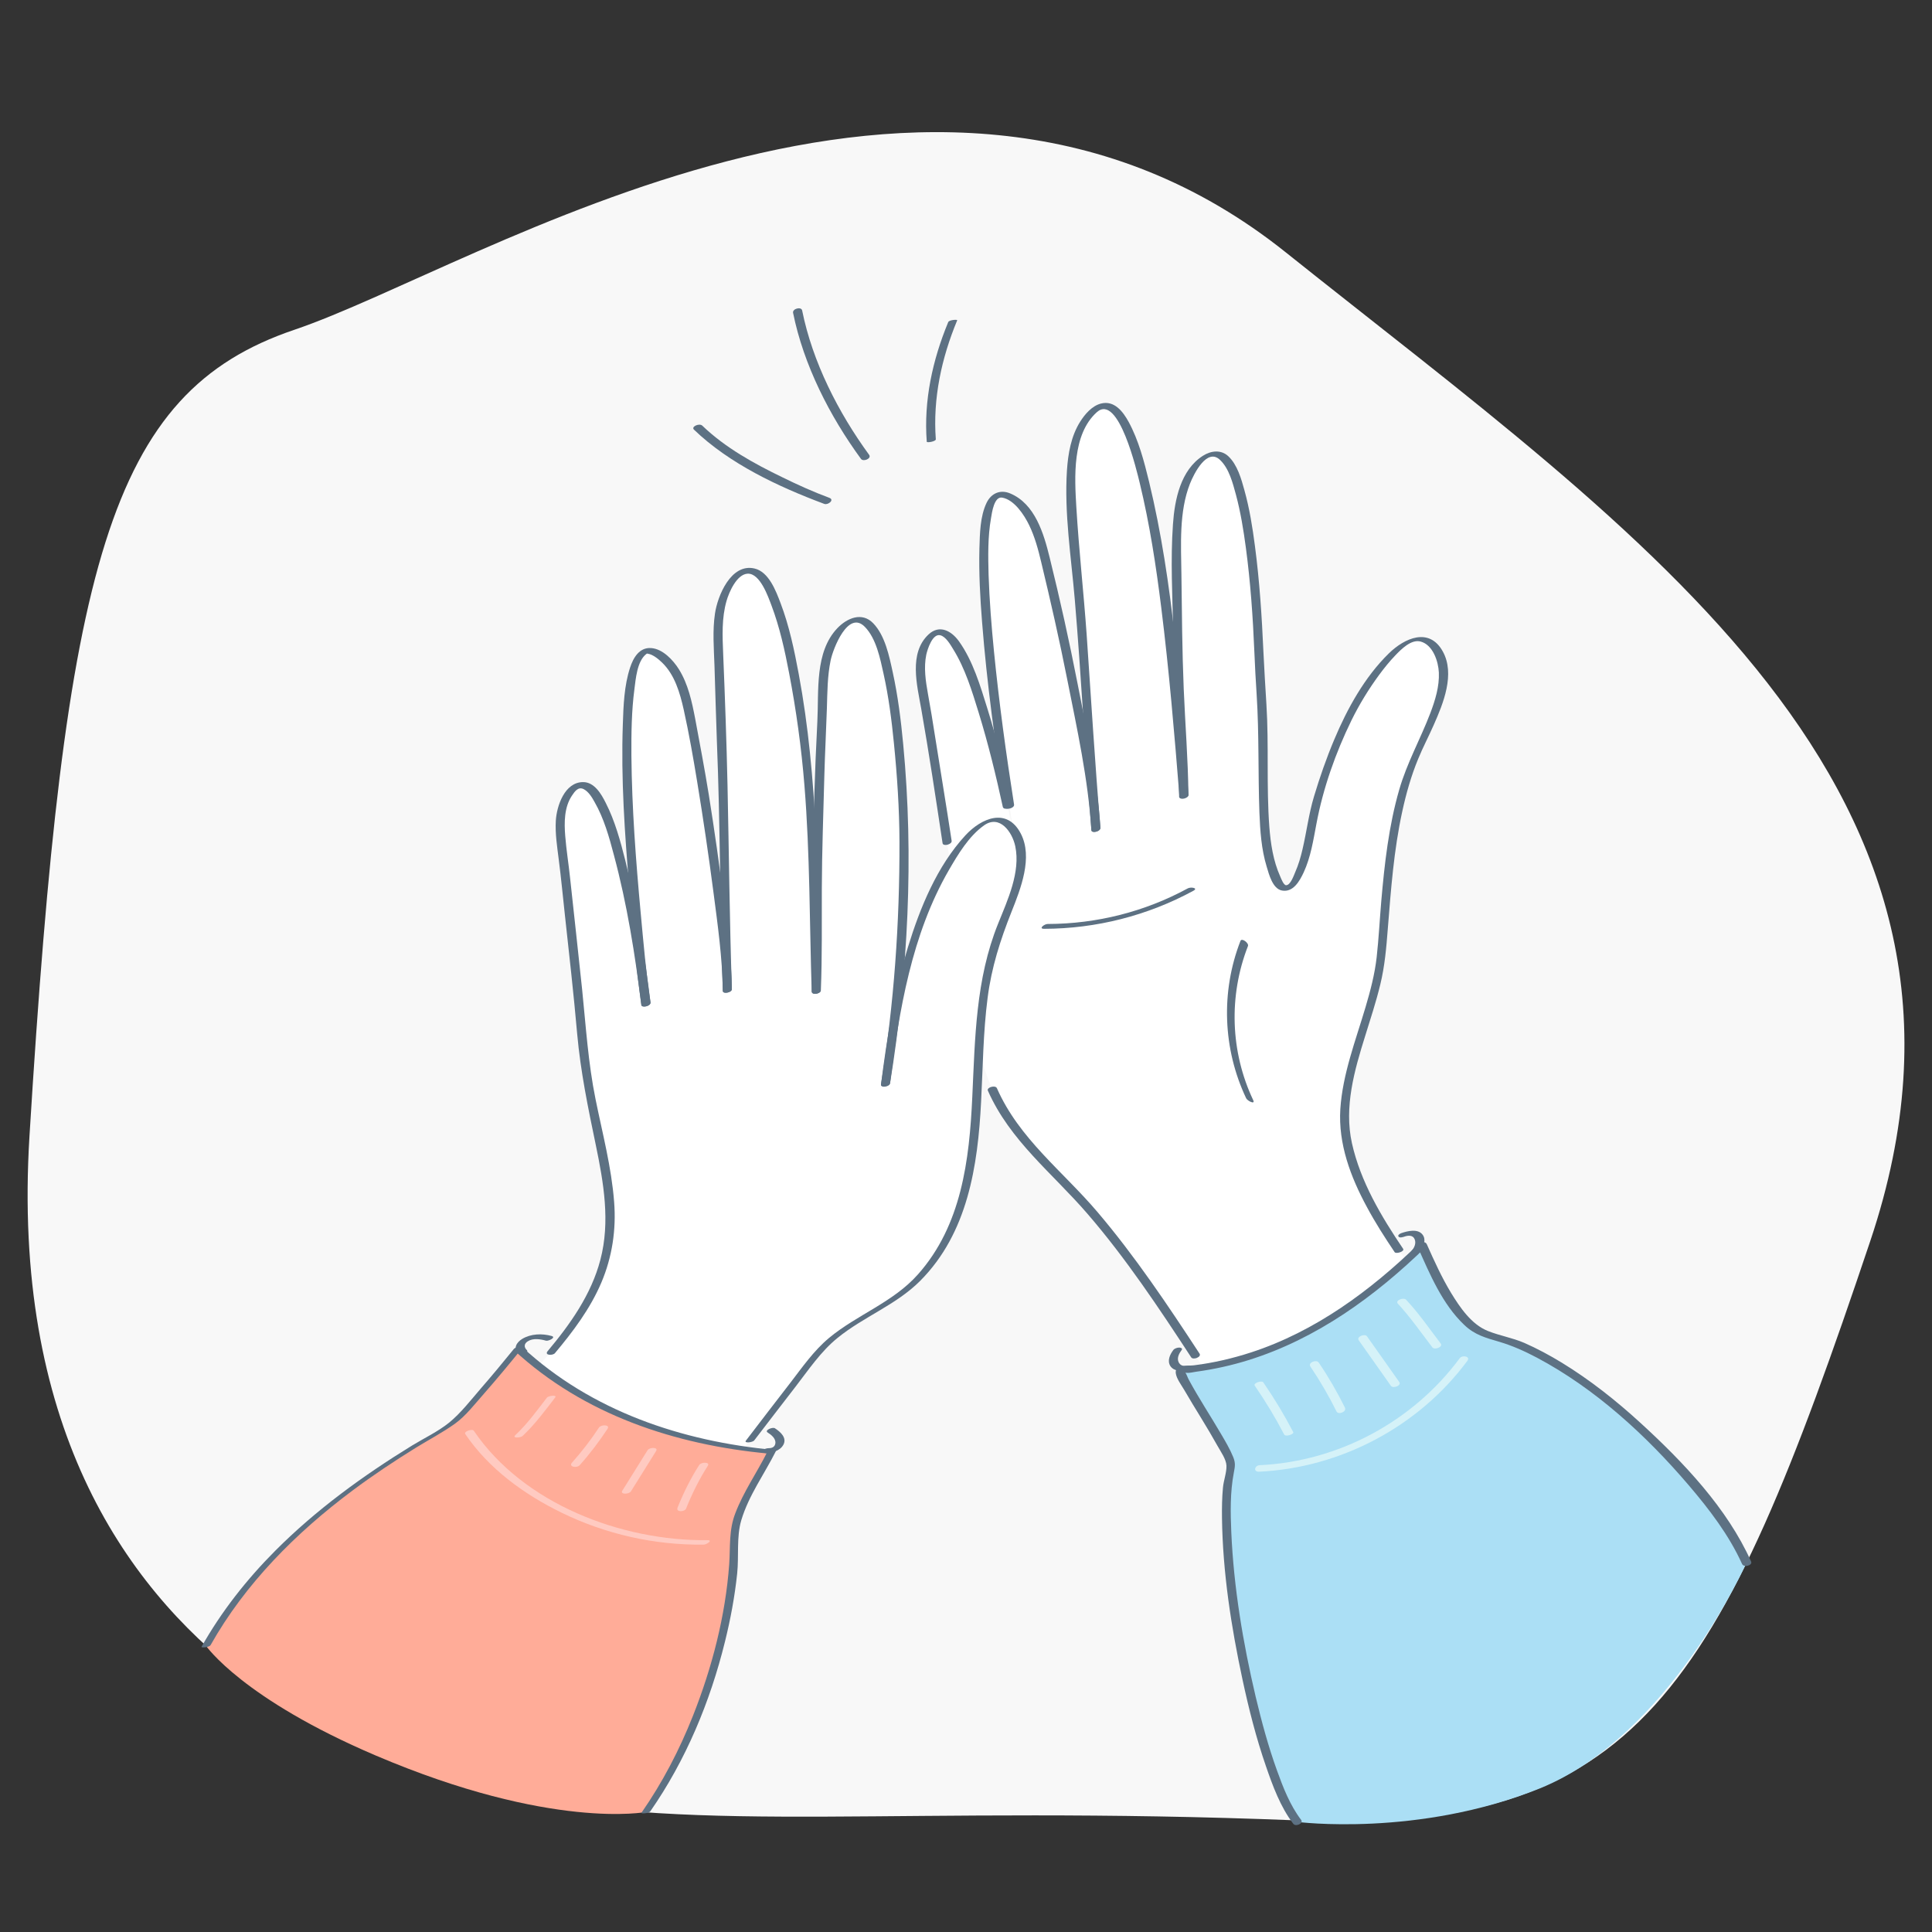 <?xml version="1.0" encoding="utf-8"?>
<!-- Generator: Adobe Illustrator 23.0.0, SVG Export Plug-In . SVG Version: 6.00 Build 0)  -->
<svg version="1.1" xmlns="http://www.w3.org/2000/svg" xmlns:xlink="http://www.w3.org/1999/xlink" x="0px" y="0px"
	 viewBox="0 0 160 160" style="enable-background:new 0 0 160 160;" xml:space="preserve">
<rect x="0" y="0" width="160" height="160" fill="#333333" stroke="none"/>
<style type="text/css">
	.st0{fill:#F8F8F8;}
	.st1{fill:#FFFFFF;}
	.st2{fill:#5D7183;}
	.st3{fill:#ABDFF5;}
	.st4{fill:#D5F2F8;}
	.st5{fill:#FFAC98;}
	.st6{fill:#FFCAC1;}
</style>
<g id="_x31_">
</g>
<g id="_x32_">
	<g>
		<path class="st0" d="M42.37,148.57c-3.29-0.71-42.84-7.13-39.93-54.47S9,32.51,24.38,27.31c15.38-5.21,52.75-29.86,82.09-6.42
			s60.98,44.46,48.42,81.88c-12.56,37.42-19.24,49.11-47.39,47.99C74.7,149.45,58.02,151.96,42.37,148.57z"/>
		<g>
			<path class="st1" d="M118.65,107.5c-2.73-3.86-6.06-8.13-7.06-12.84c-1.1-5.15,2.4-10.6,2.85-15.8
				c0.46-5.29,0.63-10.67,2.56-15.68c0.95-2.47,4.2-7.44,1.53-9.88c-1.45-1.32-3.57,0.99-5.13,3.29c-0.92,1.35-1.64,2.7-1.92,3.3
				c-0.97,2.08-1.75,4.24-2.38,6.44c-0.63,2.19-0.66,4.78-1.91,6.75c-0.09,0.14-0.19,0.28-0.33,0.37c-0.74,0.5-1.15-0.66-1.34-1.14
				c-0.6-1.52-0.73-3.19-0.81-4.81c-0.08-1.77-0.02-3.54-0.03-5.3c-0.01-2.28-0.22-4.59-0.34-6.86c-0.07-1.23-0.55-20.35-4.51-17.46
				c-2.32,1.69-2.34,5.34-2.36,7.85c-0.02,2.93,0.11,5.86,0.12,8.79c0.01,2.23,0.29,4.47,0.28,6.7c0,0.36-0.05,0.69-0.13,0.99
				c-0.31-3.64-0.72-7.98-1.06-10.75c-0.15-1.23-2.27-20.67-6.03-17.52c-2.2,1.84-2.05,5.87-1.89,8.36
				c0.18,2.93,0.51,5.84,0.73,8.76c0.25,3.37,0.69,10.08,1.03,14.72c-0.03,0-0.06,0.01-0.09,0.01c-0.79-5.69-2.78-15.2-3.41-17.56
				c-0.65-2.42-1.1-6.17-3.76-7.22c-3.81-1.5-0.56,20.35,0.75,28.31c-0.01,0.02-0.02,0.03-0.02,0.05
				c-1.45-7.34-4.44-19.13-6.83-16.71c-1.59,1.61-0.72,4.46-0.42,6.41c0.76,4.92,1.62,9.84,2.28,14.78
				c0.77,5.8,1.16,13.82,4.48,18.84c2.1,3.19,5.28,5.55,7.64,8.57c2.66,3.41,5.19,6.94,7.56,10.56c6.22,9.48,10.58,18,17.27,27.19
				c12.55-0.22,22.38-8.61,21.18-10.16C132.23,122.48,123.32,114.1,118.65,107.5z"/>
			<g>
				<g>
					<path class="st2" d="M91.13,68.55c-0.45-5.34-0.77-10.68-1.14-16.03c-0.25-3.5-0.64-6.99-0.85-10.49
						c-0.15-2.49-0.36-6.04,1.69-7.89c1.81-1.63,3.34,4.97,3.56,5.87c0.82,3.39,1.35,6.85,1.78,10.31
						c0.65,5.21,1.09,10.45,1.51,15.69c0.02,0.28,0.78,0.11,0.75-0.2c-0.7-8.62-1.23-17.48-3.27-25.92
						c-0.41-1.68-0.86-3.42-1.69-4.95c-0.47-0.86-1.19-1.8-2.29-1.52c-0.75,0.19-1.34,0.89-1.73,1.51c-0.75,1.19-1,2.65-1.09,4.03
						c-0.23,3.55,0.35,7.17,0.65,10.7c0.54,6.36,0.85,12.74,1.38,19.1C90.4,69.04,91.15,68.87,91.13,68.55L91.13,68.55z"/>
				</g>
				<g>
					<path class="st2" d="M91.13,68.55c-0.25-4.02-1.13-8.04-1.9-11.98c-0.68-3.49-1.45-6.95-2.3-10.39
						c-0.49-1.99-1.21-4.46-3.28-5.32c-0.81-0.34-1.56-0.01-1.94,0.77c-0.55,1.14-0.56,2.58-0.6,3.81
						c-0.05,2.02,0.06,4.05,0.22,6.06c0.4,5.13,1.11,10.24,1.9,15.33c0.05,0.29,0.8,0.11,0.75-0.2c-0.66-4.2-1.24-8.42-1.66-12.65
						c-0.21-2.12-0.38-4.25-0.45-6.38c-0.04-1.55-0.07-3.14,0.2-4.68c0.08-0.48,0.26-1.82,0.92-1.71c1.01,0.17,1.84,1.45,2.24,2.28
						c0.47,0.97,0.75,2.02,1,3.07c0.77,3.2,1.5,6.41,2.14,9.64c0.82,4.13,1.75,8.34,2.01,12.54C90.39,69.03,91.15,68.87,91.13,68.55
						L91.13,68.55z"/>
				</g>
				<g>
					<path class="st2" d="M81.81,90.32c1.83,4.15,5.35,6.84,8.24,10.19c3.18,3.68,5.94,7.83,8.6,11.9c0.15,0.24,0.88-0.02,0.69-0.31
						c-2.62-4-5.33-8.05-8.43-11.7c-2.89-3.41-6.51-6.09-8.35-10.28C82.43,89.83,81.69,90.06,81.81,90.32L81.81,90.32z"/>
				</g>
				<g>
					<path class="st2" d="M83.82,66.64c-0.58-2.66-1.23-5.32-2.04-7.93c-0.59-1.89-1.2-3.98-2.37-5.61
						c-0.62-0.86-1.61-1.4-2.51-0.56c-1.66,1.55-0.95,4.22-0.61,6.15c0.65,3.7,1.21,7.43,1.77,11.14c0.04,0.29,0.8,0.11,0.75-0.2
						c-0.44-2.9-0.92-5.79-1.38-8.69c-0.18-1.16-0.37-2.32-0.58-3.47c-0.19-1.06-0.36-2.18-0.14-3.25c0.1-0.45,0.51-1.77,1.16-1.61
						c0.46,0.11,0.84,0.78,1.06,1.14c1,1.6,1.57,3.49,2.12,5.27c0.79,2.57,1.43,5.19,2,7.81C83.13,67.13,83.88,66.94,83.82,66.64
						L83.82,66.64z"/>
				</g>
				<g>
					<path class="st2" d="M98.42,65.81c-0.03-2.93-0.27-5.85-0.39-8.78c-0.13-3.14-0.15-6.3-0.19-9.44
						c-0.03-2.47-0.21-5.2,0.71-7.54c0.33-0.83,1.42-3.01,2.5-1.95c0.74,0.71,1.04,1.9,1.3,2.85c0.39,1.45,0.63,2.94,0.83,4.43
						c0.38,2.85,0.58,5.72,0.7,8.59c0.05,1.18,0.11,2.37,0.19,3.55c0.21,3.27,0.11,6.52,0.23,9.79c0.06,1.5,0.16,3.02,0.6,4.46
						c0.19,0.63,0.49,1.84,1.27,1.98c0.93,0.17,1.46-0.79,1.79-1.49c0.59-1.27,0.8-2.67,1.06-4.03c0.55-2.95,1.59-5.89,2.91-8.59
						c0.64-1.3,1.41-2.56,2.27-3.73c0.42-0.57,0.86-1.12,1.35-1.63c0.49-0.51,1.32-1.36,2.1-1.15c1.02,0.27,1.47,1.65,1.51,2.57
						c0.05,1.14-0.3,2.28-0.7,3.34c-0.82,2.15-1.94,4.13-2.58,6.35c-0.87,3.01-1.22,6.14-1.49,9.25c-0.13,1.54-0.21,3.09-0.38,4.63
						c-0.16,1.41-0.52,2.78-0.92,4.13c-0.82,2.77-1.9,5.54-2.09,8.45c-0.18,2.88,0.85,5.62,2.2,8.11c0.69,1.29,1.48,2.52,2.3,3.74
						c0.12,0.17,0.85-0.06,0.7-0.28c-1.81-2.68-3.53-5.56-4.24-8.75c-0.66-2.99,0.2-6.01,1.09-8.85c0.44-1.42,0.91-2.84,1.26-4.29
						c0.37-1.52,0.5-3.04,0.62-4.59c0.26-3.26,0.5-6.54,1.2-9.74c0.32-1.48,0.74-2.96,1.32-4.36c0.39-0.95,0.87-1.86,1.28-2.79
						c0.79-1.78,1.8-4.23,0.75-6.11c-1.12-2.01-3.15-1.11-4.46,0.17c-2,1.95-3.45,4.58-4.52,7.13c-0.65,1.54-1.2,3.12-1.68,4.72
						c-0.43,1.43-0.61,2.91-0.95,4.37c-0.15,0.65-0.34,1.3-0.61,1.91c-0.12,0.28-0.39,1.07-0.75,1.07c-0.21,0-0.42-0.57-0.49-0.73
						c-0.58-1.29-0.79-2.71-0.9-4.11c-0.25-3.37-0.03-6.75-0.24-10.12c-0.09-1.46-0.18-2.92-0.25-4.39
						c-0.13-2.92-0.32-5.84-0.7-8.73c-0.2-1.55-0.45-3.11-0.87-4.62c-0.26-0.95-0.59-2.13-1.34-2.83c-0.6-0.56-1.43-0.46-2.09-0.04
						c-1.86,1.18-2.35,3.64-2.49,5.67c-0.21,2.96-0.04,5.95,0.02,8.92c0.06,3.11,0.16,6.21,0.33,9.33c0.08,1.45,0.15,2.9,0.16,4.35
						C97.67,66.19,98.43,66.06,98.42,65.81L98.42,65.81z"/>
				</g>
				<g>
					<path class="st2" d="M102.73,77.92c-1.64,4.21-1.46,8.96,0.47,13.03c0.1,0.22,0.77,0.55,0.59,0.17
						c-1.9-4.01-2.05-8.64-0.44-12.77C103.45,78.11,102.84,77.64,102.73,77.92L102.73,77.92z"/>
				</g>
				<g>
					<path class="st2" d="M86.47,76.92c4.32-0.01,8.56-1.09,12.36-3.15c0.44-0.24-0.23-0.33-0.46-0.2
						c-3.57,1.94-7.54,2.94-11.6,2.95C86.5,76.51,85.97,76.92,86.47,76.92L86.47,76.92z"/>
				</g>
			</g>
			<path class="st1" d="M82.39,78.11c0.81-2.52,3.78-7.66,0.98-9.96c-1.52-1.24-3.51,1.18-4.94,3.57c-0.84,1.4-1.49,2.78-1.74,3.4
				c-1.35,3.38-2.16,6.79-2.75,10.29c0.92-7.4,0.91-13.2,0.91-16c0-1.24-0.46-20.54-4.56-17.86c-2.4,1.57-2.08,5.33-2.22,7.83
				c-0.17,2.93-0.18,5.86-0.31,8.79c-0.15,3.45-0.02,10.43-0.16,13.88l0,0c-0.12-3.85-0.31-13.14-0.59-16.98
				c-0.09-1.23-1.87-20.46-5.78-17.5c-2.29,1.73-1.71,5.46-1.68,7.97c0.04,2.93,0.22,5.86,0.29,8.79c0.1,3.9,0.22,12.27,0.35,16.75
				c-0.25-5.12-2.1-17-2.68-19.7c-0.53-2.45-0.79-6.21-3.4-7.4c-4.02-1.82-1.47,22.2-0.79,27.93c-0.92-6.91-3.19-19.07-5.88-16.6
				c-1.67,1.53-0.94,4.42-0.74,6.39c0.52,4.96,1.13,9.91,1.54,14.87c0.36,4.35,1.75,8.3,2.19,12.64c0.59,5.87-2.1,9.73-5.83,13.92
				c-5.07,5.71-10.54,10.99-16.25,16.06c-1.39,1.24-2.79,2.38-2.79,2.38s1.81,3.69,3.79,5.83c2.6,2.81,13.89,6.36,13.89,6.36
				c5.95-7.72,9.28-12.04,15.23-19.77c2.97-3.86,5.93-7.74,8.92-11.59c2.45-3.14,5.99-3.75,8.62-6.54
				C83.2,98.31,79.44,87.28,82.39,78.11z"/>
			<g>
				<g>
					<path class="st2" d="M67.98,82.02c0.11-2.81,0.07-5.62,0.08-8.43c0.01-3.13,0.13-6.26,0.21-9.39c0.05-1.85,0.15-3.71,0.21-5.56
						c0.04-1.32,0.04-2.65,0.31-3.95c0.2-0.97,1.45-4.21,2.84-2.77c0.94,0.97,1.26,2.61,1.54,3.87c0.42,1.89,0.67,3.83,0.86,5.76
						c0.27,2.7,0.45,5.42,0.46,8.13c0.02,6.74-0.45,13.46-1.53,20.12c-0.05,0.33,0.71,0.21,0.75-0.08
						c1.49-9.25,1.98-18.73,1.09-28.08c-0.19-2.01-0.44-4.02-0.87-5.98c-0.29-1.33-0.63-3.02-1.61-4.04
						c-0.93-0.97-2.17-0.44-2.98,0.41c-1.88,1.98-1.52,5.2-1.65,7.71c-0.21,4.08-0.34,8.18-0.37,12.27
						c-0.02,3.37,0.04,6.74-0.09,10.1C67.21,82.44,67.97,82.31,67.98,82.02L67.98,82.02z"/>
				</g>
				<g>
					<path class="st2" d="M60.61,81.87c-0.19-5.61-0.24-11.22-0.36-16.83c-0.08-3.63-0.21-7.27-0.36-10.9
						c-0.06-1.45-0.13-2.97,0.28-4.38c0.2-0.7,0.84-2.21,1.75-2.25c1.03-0.04,1.7,1.92,1.97,2.63c0.68,1.8,1.1,3.71,1.46,5.6
						c0.59,3.07,1.02,6.2,1.27,9.31c0.46,5.66,0.42,11.37,0.6,17.05c0.01,0.35,0.76,0.2,0.75-0.08c-0.27-8.77-0.21-17.54-1.82-26.19
						c-0.37-1.99-0.79-4-1.51-5.89c-0.38-1-0.97-2.59-2.16-2.86c-1.95-0.45-3.06,2.28-3.27,3.74c-0.21,1.42-0.09,2.87-0.04,4.3
						c0.07,2.1,0.12,4.2,0.2,6.3c0.28,6.88,0.25,13.78,0.49,20.66C59.87,82.35,60.62,82.19,60.61,81.87L60.61,81.87z"/>
				</g>
				<g>
					<path class="st2" d="M60.61,81.93c-0.03-2.42-0.35-4.85-0.65-7.25c-0.37-2.96-0.79-5.91-1.26-8.86
						c-0.34-2.11-0.74-4.21-1.13-6.31c-0.27-1.4-0.58-2.86-1.35-4.09c-0.47-0.75-1.34-1.69-2.3-1.75c-0.98-0.07-1.48,0.82-1.74,1.62
						c-0.49,1.49-0.55,3.15-0.6,4.7c-0.16,4.53,0.16,9.08,0.54,13.59c0.27,3.21,0.53,6.44,1,9.63c0.04,0.29,0.8,0.11,0.75-0.2
						c-0.37-2.45-0.58-4.93-0.81-7.4c-0.4-4.33-0.73-8.68-0.77-13.03c-0.01-1.84,0.01-3.69,0.25-5.51c0.11-0.85,0.22-2.28,0.95-2.88
						c0.1-0.08,0.07-0.07,0.17-0.05c0.42,0.06,0.89,0.46,1.18,0.74c1.04,1.01,1.47,2.5,1.78,3.88c0.44,1.98,0.79,3.99,1.12,6
						c0.5,3.05,0.95,6.1,1.35,9.17c0.35,2.68,0.73,5.39,0.77,8.1C59.86,82.35,60.62,82.21,60.61,81.93L60.61,81.93z"/>
				</g>
				<g>
					<path class="st2" d="M53.87,83.01c-0.48-3.94-1.11-7.88-2.08-11.73c-0.41-1.62-0.86-3.29-1.62-4.78
						c-0.37-0.74-0.94-1.73-1.88-1.73c-1.53,0-2.19,1.98-2.26,3.21c-0.06,1.07,0.11,2.13,0.24,3.18c0.2,1.53,0.34,3.07,0.51,4.6
						c0.36,3.29,0.73,6.57,1.02,9.87c0.28,3.12,0.9,6.12,1.54,9.19c0.65,3.13,1.21,6.36,0.38,9.51c-0.75,2.87-2.49,5.33-4.37,7.57
						c-0.29,0.35,0.43,0.38,0.61,0.16c1.5-1.79,2.92-3.68,3.84-5.84c0.9-2.12,1.24-4.39,1.06-6.68c-0.22-2.88-0.97-5.69-1.54-8.51
						c-0.61-3-0.8-6.04-1.11-9.08c-0.32-3.09-0.67-6.17-1-9.26c-0.12-1.15-0.31-2.31-0.4-3.46c-0.09-1.11-0.09-2.37,0.55-3.33
						c0.25-0.38,0.54-0.78,0.99-0.54c0.4,0.21,0.68,0.68,0.89,1.06c0.77,1.34,1.21,2.9,1.6,4.39c1.09,4.06,1.76,8.26,2.27,12.43
						C53.15,83.49,53.91,83.32,53.87,83.01L53.87,83.01z"/>
				</g>
				<g>
					<path class="st2" d="M73.71,89.7c0.75-6.02,1.79-12.31,4.87-17.64c0.76-1.31,1.66-2.82,2.92-3.71
						c1.29-0.91,2.33,0.55,2.58,1.73c0.45,2.14-0.64,4.47-1.42,6.41c-1.86,4.6-1.91,9.48-2.14,14.37
						c-0.24,5.21-0.89,10.62-4.5,14.68c-2.06,2.32-5.02,3.32-7.36,5.26c-1.27,1.06-2.21,2.42-3.21,3.72
						c-1.23,1.59-2.46,3.19-3.68,4.79c-0.18,0.23,0.56,0.15,0.69-0.02c1.13-1.47,2.26-2.95,3.4-4.42c1.09-1.41,2.1-2.93,3.49-4.06
						c2.17-1.77,4.87-2.74,6.86-4.74c3.93-3.95,4.77-9.5,5.04-14.82c0.15-2.87,0.17-5.76,0.54-8.61c0.32-2.52,1.05-4.79,1.98-7.13
						c0.75-1.89,1.8-4.51,0.76-6.49c-1.14-2.17-3.25-1.28-4.58,0.16c-2.35,2.55-3.76,6-4.76,9.27c-1.13,3.71-1.75,7.54-2.23,11.38
						C72.93,90.06,73.68,89.92,73.71,89.7L73.71,89.7z"/>
				</g>
			</g>
			<g>
				<path class="st3" d="M107.41,150.88c-3.52-4.54-7.02-23.69-5.49-29.43c0.24-0.89-4.74-7.93-4.15-7.98
					c8.87-0.72,15.6-6.02,20-10.31c1.1,2.47,3.05,6.93,5.7,7.49c7.31,1.56,18.33,12.4,21.16,18.79c0,0-6.39,14.34-17.11,18.67
					C117.41,152.18,107.41,150.88,107.41,150.88z"/>
				<g>
					<path class="st2" d="M107.75,150.71c-0.92-1.21-1.49-2.68-2-4.1c-0.72-1.99-1.27-4.04-1.76-6.09
						c-1.05-4.46-1.82-9.05-2.02-13.64c-0.07-1.63-0.1-3.31,0.21-4.92c0.1-0.52,0.15-0.79-0.05-1.29c-0.27-0.66-0.64-1.29-1-1.9
						c-0.88-1.51-1.85-2.97-2.68-4.51c-0.1-0.18-0.17-0.43-0.29-0.6c-0.02-0.03-0.05-0.17-0.05-0.17c0.08,0.3-0.43,0.14,0.16,0.2
						c0.24,0.03,0.55-0.06,0.79-0.09c1.47-0.2,2.92-0.52,4.33-0.96c5.65-1.76,10.5-5.29,14.7-9.38c-0.23,0-0.46-0.01-0.69-0.01
						c1.01,2.26,2.04,4.75,3.87,6.48c0.87,0.83,1.77,1.06,2.89,1.39c1.08,0.32,2.11,0.78,3.11,1.31c4.83,2.56,9.07,6.45,12.59,10.58
						c1.69,1.98,3.33,4.12,4.41,6.51c0.15,0.33,0.89,0.12,0.75-0.2c-1.99-4.43-5.61-8.23-9.15-11.47c-2.02-1.85-4.19-3.57-6.53-5
						c-1-0.61-2.04-1.17-3.11-1.64c-0.98-0.42-2.02-0.59-3-0.98c-1.37-0.54-2.32-1.95-3.06-3.16c-0.78-1.29-1.4-2.66-2.01-4.03
						c-0.13-0.28-0.51-0.18-0.69-0.01c-3.97,3.86-8.55,7.24-13.86,8.97c-1.54,0.5-3.13,0.87-4.74,1.07
						c-0.45,0.06-1.57-0.09-1.5,0.63c0.05,0.47,0.48,1.02,0.71,1.42c0.45,0.78,0.92,1.54,1.39,2.31c0.47,0.77,0.93,1.54,1.37,2.33
						c0.25,0.45,0.71,1.09,0.73,1.62c0.02,0.57-0.24,1.24-0.29,1.82c-0.08,0.84-0.09,1.68-0.08,2.52c0.06,4.49,0.76,9,1.7,13.38
						c0.52,2.42,1.13,4.83,1.94,7.17c0.56,1.63,1.2,3.37,2.25,4.75C107.27,151.32,107.99,151.02,107.75,150.71L107.75,150.71z"/>
				</g>
				<g>
					<path class="st2" d="M116.31,102.41c0.31-0.11,0.71-0.14,0.85,0.23c0.13,0.33-0.03,0.68-0.24,0.93c-0.12,0.14,0.1,0.2,0.2,0.2
						c0.17,0,0.38-0.07,0.5-0.2c0.29-0.35,0.5-0.9,0.2-1.31c-0.4-0.54-1.27-0.31-1.79-0.13c-0.1,0.04-0.3,0.16-0.21,0.28
						C115.91,102.54,116.2,102.45,116.31,102.41L116.31,102.41z"/>
				</g>
				<g>
					<path class="st2" d="M97.17,111.8c-0.28,0.37-0.53,0.9-0.24,1.34c0.28,0.41,0.86,0.44,1.3,0.35c0.12-0.02,0.41-0.09,0.43-0.24
						c0.02-0.16-0.22-0.16-0.32-0.14c-0.3,0.06-0.61-0.01-0.74-0.32c-0.15-0.35,0.06-0.72,0.26-0.99c0.11-0.14-0.09-0.2-0.2-0.2
						C97.5,111.6,97.27,111.67,97.17,111.8L97.17,111.8z"/>
				</g>
				<g>
					<path class="st4" d="M104.27,121.88c6.76-0.32,13.22-3.74,17.25-9.18c0.28-0.38-0.42-0.5-0.63-0.22
						c-3.88,5.24-10.04,8.55-16.56,8.86C103.91,121.35,103.76,121.9,104.27,121.88L104.27,121.88z"/>
				</g>
			</g>
			<g>
				<g>
					<path class="st4" d="M103.91,114.75c0.9,1.31,1.7,2.63,2.44,4.05c0.12,0.22,0.84-0.03,0.75-0.2c-0.75-1.44-1.56-2.78-2.48-4.12
						C104.5,114.3,103.77,114.54,103.91,114.75L103.91,114.75z"/>
				</g>
				<g>
					<path class="st4" d="M108.52,113.17c0.81,1.2,1.53,2.44,2.17,3.73c0.15,0.29,0.86,0.02,0.69-0.33
						c-0.64-1.29-1.36-2.54-2.17-3.73C109.02,112.56,108.3,112.84,108.52,113.17L108.52,113.17z"/>
				</g>
				<g>
					<path class="st4" d="M112.52,110.99c0.89,1.26,1.78,2.52,2.67,3.78c0.18,0.25,0.9-0.02,0.69-0.32
						c-0.89-1.26-1.78-2.52-2.67-3.78C113.04,110.42,112.32,110.69,112.52,110.99L112.52,110.99z"/>
				</g>
				<g>
					<path class="st4" d="M115.76,107.96c1.04,1.12,1.93,2.41,2.86,3.62c0.19,0.25,0.91-0.03,0.69-0.32
						c-0.93-1.22-1.81-2.5-2.86-3.62C116.23,107.41,115.52,107.7,115.76,107.96L115.76,107.96z"/>
				</g>
			</g>
			<g>
				<path class="st5" d="M17.07,136.31c6.43-11.51,19.48-17.45,20.58-18.62c1.97-2.1,3.94-4.41,5.26-6.01
					c5.44,4.99,12.9,8.15,20.99,8.55c-1.35,2.6-3.2,5.07-3.09,7.14c0.19,3.69-1.88,15.65-7.31,22.69c0,0-7.82,1.53-22.37-4.67
					C20.08,140.68,17.07,136.31,17.07,136.31z"/>
				<g>
					<path class="st2" d="M17.44,136.24c2.87-5.1,7.08-9.31,11.74-12.79c1.71-1.28,3.49-2.46,5.3-3.58
						c1.06-0.65,2.18-1.24,3.19-1.96c0.92-0.66,1.66-1.65,2.41-2.49c1.08-1.23,2.13-2.5,3.16-3.77c-0.23,0.05-0.46,0.1-0.69,0.15
						c5.79,5.36,13.36,7.86,21.1,8.58c-0.04-0.03-0.09-0.06-0.13-0.09c-0.85,1.69-1.94,3.24-2.62,5.02
						c-0.55,1.41-0.41,2.76-0.51,4.23c-0.31,4.28-1.42,8.56-3,12.55c-1.12,2.83-2.53,5.54-4.27,8.04c-0.06,0.08,0.61,0.06,0.74-0.13
						c2.94-4.23,4.95-9.06,6.18-14.05c0.46-1.86,0.81-3.74,1.01-5.64c0.15-1.43-0.07-3.03,0.34-4.41c0.62-2.07,1.91-3.82,2.87-5.73
						c0.04-0.08-0.09-0.09-0.13-0.09c-7.67-0.71-15.15-3.22-20.88-8.52c-0.13-0.12-0.59,0.03-0.69,0.15
						c-0.9,1.11-1.81,2.21-2.75,3.29c-0.82,0.95-1.65,2.03-2.62,2.82c-0.92,0.74-2.06,1.28-3.06,1.89
						c-4.07,2.5-7.95,5.32-11.33,8.71c-2.37,2.38-4.46,5.03-6.11,7.96C16.64,136.48,17.33,136.43,17.44,136.24L17.44,136.24z"/>
				</g>
				<g>
					<path class="st2" d="M63.57,118.63c0.3,0.19,0.71,0.51,0.64,0.92c-0.05,0.28-0.27,0.38-0.53,0.38c-0.15,0-0.42,0.05-0.5,0.2
						c-0.08,0.15,0.07,0.2,0.2,0.2c0.53,0.01,1.21-0.17,1.49-0.67c0.33-0.59-0.25-1.09-0.7-1.38
						C63.98,118.16,63.29,118.45,63.57,118.63L63.57,118.63z"/>
				</g>
				<g>
					<path class="st2" d="M45.68,110.64c-0.79-0.22-1.71-0.19-2.43,0.24c-0.46,0.28-0.79,0.79-0.31,1.23
						c0.18,0.17,0.88-0.12,0.7-0.29c-0.27-0.25-0.24-0.55,0.07-0.74c0.44-0.28,1.04-0.18,1.51-0.05
						C45.43,111.08,46.09,110.75,45.68,110.64L45.68,110.64z"/>
				</g>
				<g>
					<path class="st6" d="M38.53,118.76c1.95,2.88,4.89,5.01,7.99,6.52c3.65,1.78,7.69,2.69,11.75,2.64c0.25,0,0.81-0.38,0.31-0.37
						c-7.1,0.08-15.23-3-19.34-9.06C39.12,118.3,38.39,118.54,38.53,118.76L38.53,118.76z"/>
				</g>
			</g>
			<g>
				<g>
					<path class="st6" d="M45.29,115.75c-0.83,1.08-1.62,2.17-2.61,3.1c-0.3,0.28,0.44,0.22,0.59,0.08c1.03-0.97,1.85-2.08,2.71-3.2
						C46.16,115.5,45.42,115.58,45.29,115.75L45.29,115.75z"/>
				</g>
				<g>
					<path class="st6" d="M49.6,118.23c-0.67,1.02-1.42,1.99-2.23,2.9c-0.31,0.35,0.4,0.47,0.63,0.22c0.85-0.95,1.62-1.97,2.32-3.03
						C50.54,117.97,49.77,117.96,49.6,118.23L49.6,118.23z"/>
				</g>
				<g>
					<path class="st6" d="M53.63,120.1c-0.7,1.12-1.39,2.24-2.09,3.35c-0.21,0.33,0.55,0.31,0.71,0.06c0.7-1.12,1.39-2.24,2.09-3.35
						C54.54,119.83,53.78,119.85,53.63,120.1L53.63,120.1z"/>
				</g>
				<g>
					<path class="st6" d="M56.82,124.93c0.49-1.22,1.09-2.44,1.8-3.54c0.21-0.33-0.55-0.32-0.71-0.07c-0.71,1.1-1.31,2.32-1.8,3.54
						C55.96,125.25,56.71,125.22,56.82,124.93L56.82,124.93z"/>
				</g>
			</g>
			<g>
				<g>
					<path class="st2" d="M68.69,41.23c-1.32-0.49-2.61-1.07-3.87-1.69c-2.36-1.14-4.76-2.46-6.66-4.29
						c-0.24-0.23-0.95,0.08-0.69,0.33c2.94,2.83,6.99,4.73,10.79,6.15C68.57,41.85,69.13,41.4,68.69,41.23L68.69,41.23z"/>
				</g>
				<g>
					<path class="st2" d="M71.98,37.67c-2.56-3.51-4.69-7.69-5.55-11.96c-0.07-0.34-0.82-0.15-0.75,0.2
						c0.87,4.31,3.03,8.55,5.62,12.09C71.49,38.27,72.2,37.98,71.98,37.67L71.98,37.67z"/>
				</g>
				<g>
					<path class="st2" d="M77.5,36.38c-0.25-3.39,0.47-6.72,1.77-9.85c0.04-0.09-0.66-0.04-0.74,0.14c-1.3,3.14-2.04,6.5-1.78,9.91
						C76.76,36.69,77.51,36.56,77.5,36.38L77.5,36.38z"/>
				</g>
			</g>
		</g>
	</g>
</g>
</svg>
